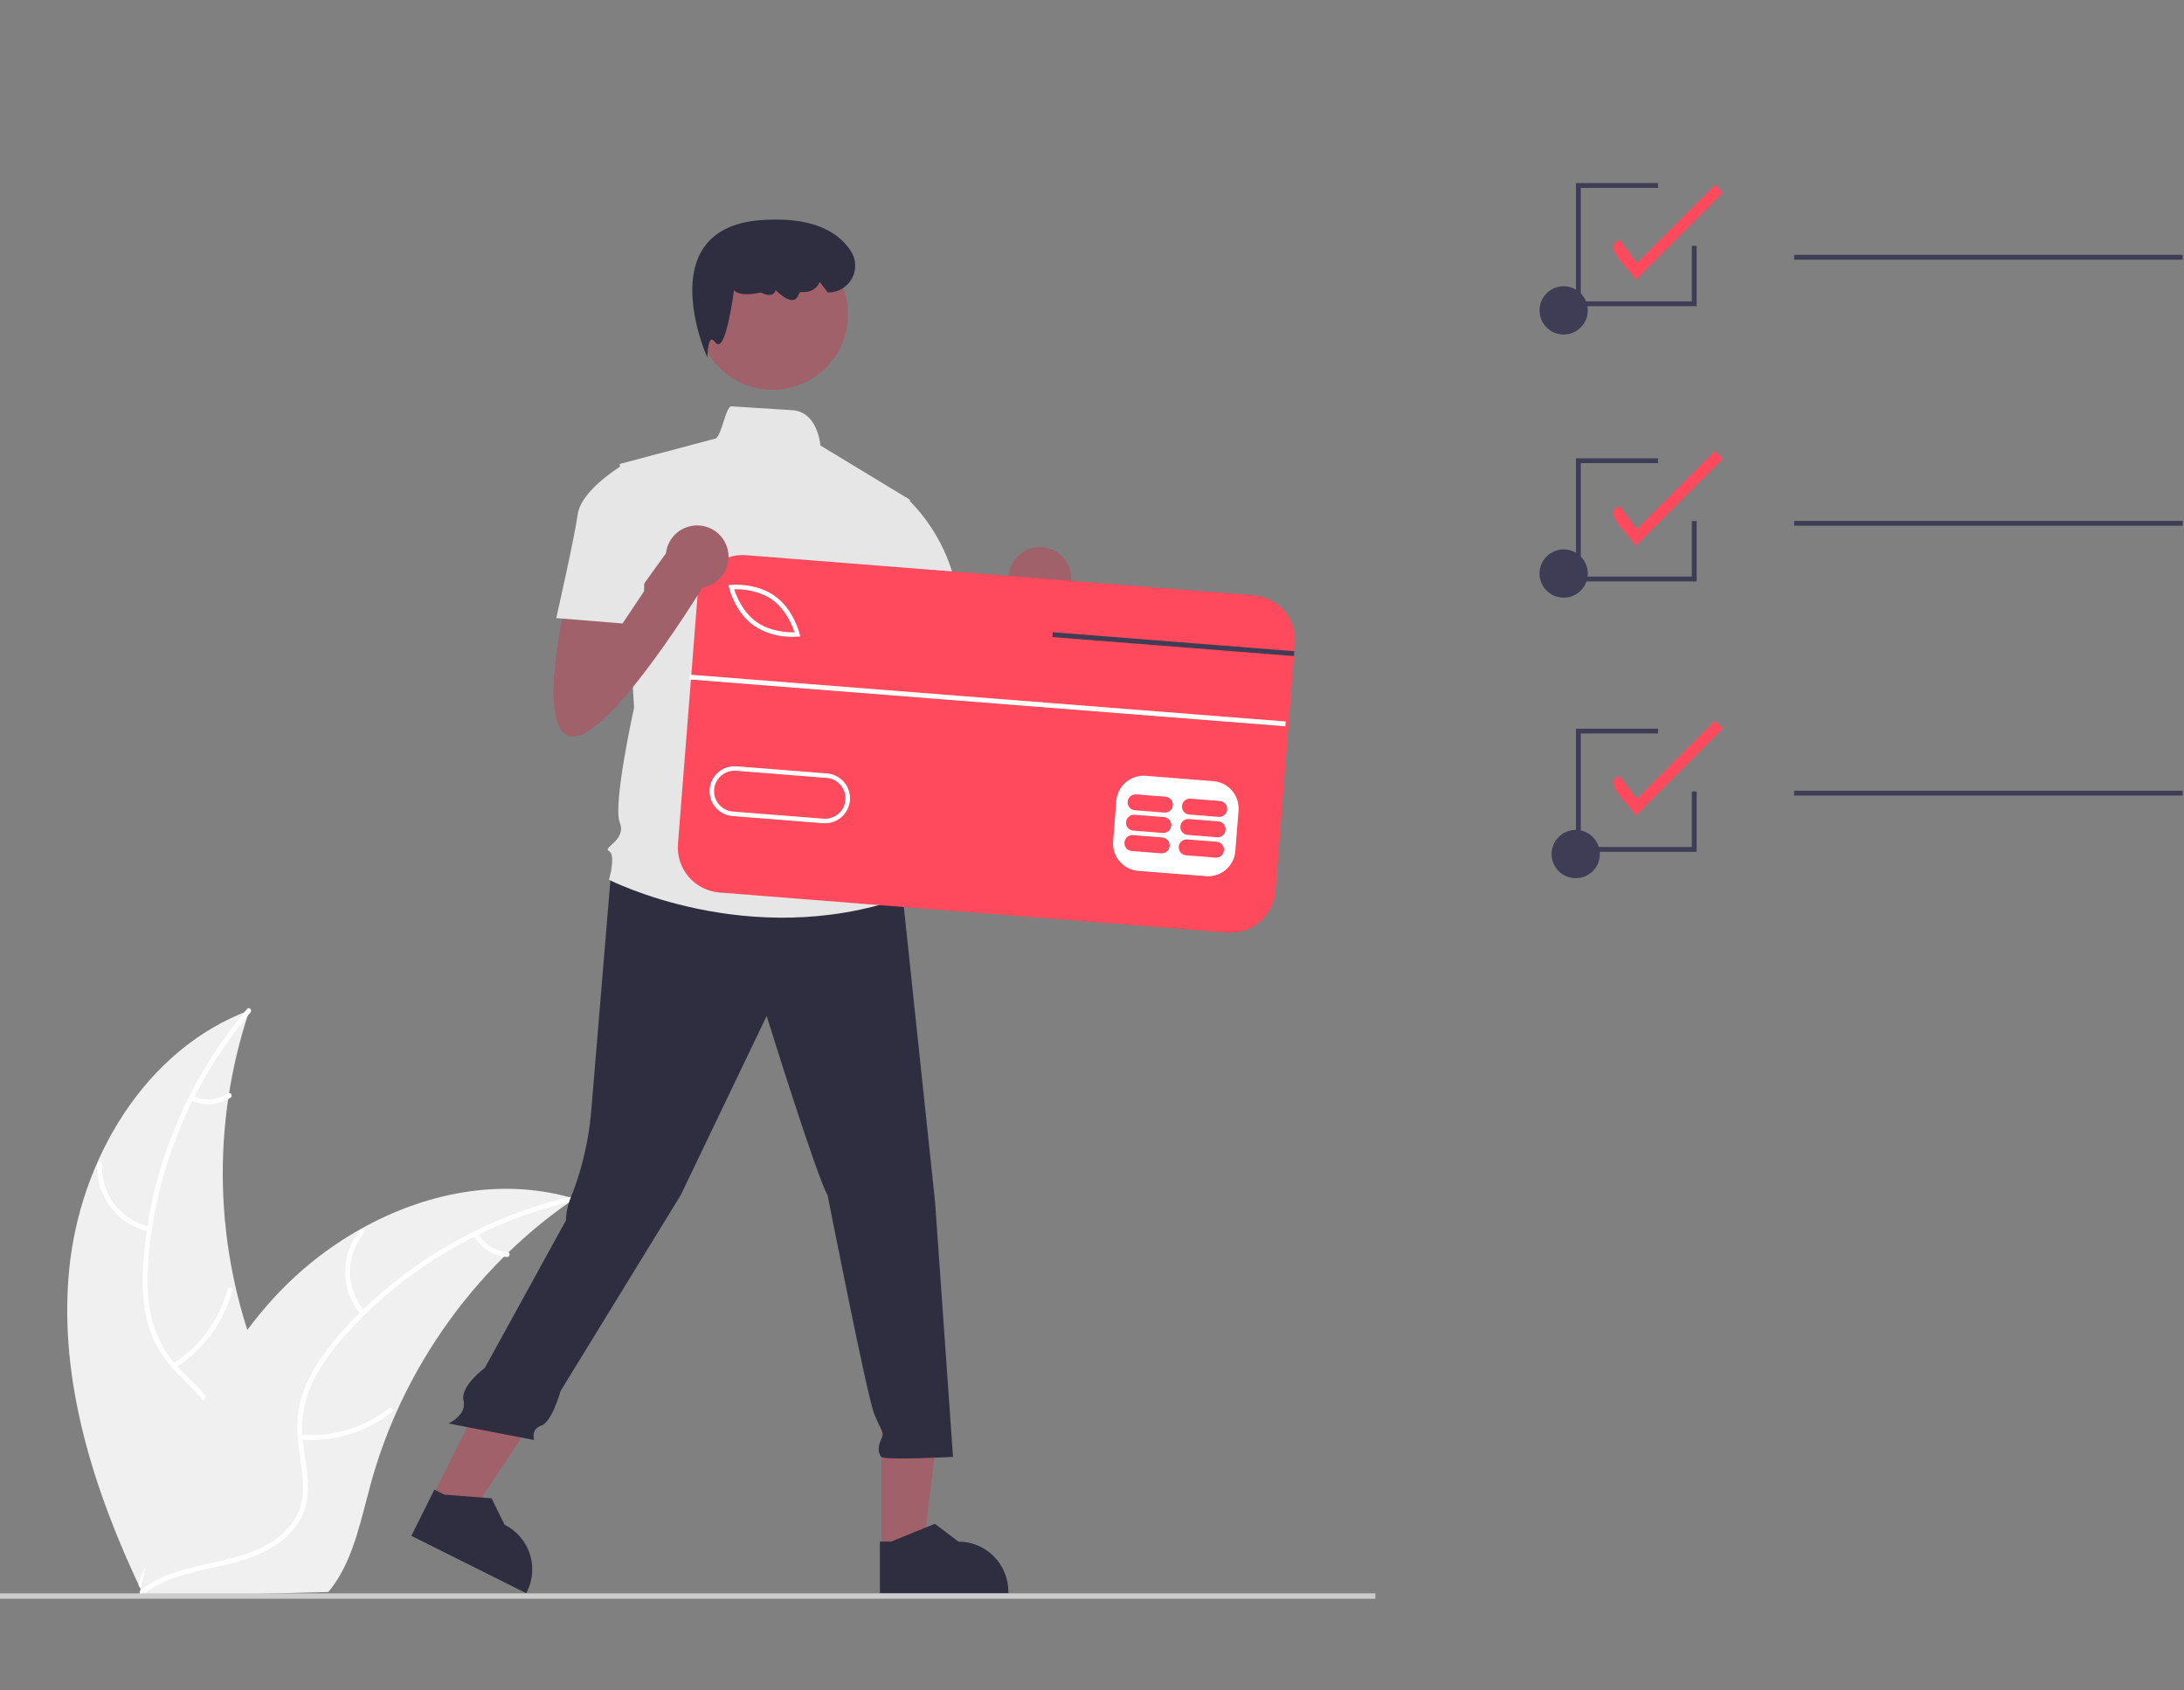 <svg width="358" height="277" viewBox="0 0 358 277" fill="none" xmlns="http://www.w3.org/2000/svg">
<rect x="0" y="0" width="358" height="277" fill="#808080" stroke="none"/>
<g id="Bidding">
<g id="undraw_online_payments_re_y8f2 1" clip-path="url(#clip0_5_1052)">
<path id="Vector" d="M11.34 208.059C13.113 189.96 23.83 171.894 40.882 165.574C34.581 184.32 35.113 204.69 42.385 223.081C45.215 230.163 49.101 237.746 46.802 245.018C45.372 249.543 41.676 253.073 37.501 255.328C33.325 257.584 28.656 258.729 24.045 259.852L23.152 260.631C15.358 244.2 9.566 226.158 11.34 208.059Z" fill="#F0F0F0"/>
<path id="Vector_2" d="M41.061 165.911C31.434 177.275 25.374 191.788 24.314 206.667C24.085 209.883 24.133 213.166 24.917 216.311C25.704 219.37 27.297 222.162 29.528 224.398C31.567 226.524 33.899 228.462 35.386 231.047C36.953 233.772 37.092 236.91 36.145 239.872C34.987 243.496 32.595 246.488 30.154 249.332C27.445 252.49 24.58 255.728 23.501 259.849C23.37 260.348 22.603 260.116 22.733 259.618C24.611 252.447 31.414 248.225 34.542 241.729C36.001 238.698 36.556 235.209 35.032 232.089C33.7 229.361 31.297 227.36 29.214 225.225C27.027 222.983 25.33 220.505 24.41 217.486C23.47 214.397 23.293 211.109 23.439 207.901C23.824 200.628 25.35 193.46 27.962 186.661C30.899 178.885 35.145 171.668 40.516 165.324C40.848 164.931 41.392 165.521 41.061 165.911L41.061 165.911Z" fill="white"/>
<path id="Vector_3" d="M24.404 201.812C21.912 201.276 19.692 199.871 18.141 197.849C16.59 195.827 15.807 193.319 15.934 190.774C15.94 190.67 15.986 190.573 16.063 190.502C16.139 190.432 16.24 190.394 16.344 190.396C16.448 190.399 16.547 190.442 16.62 190.516C16.693 190.59 16.735 190.689 16.736 190.793C16.613 193.163 17.342 195.499 18.791 197.379C20.239 199.259 22.312 200.559 24.635 201.045C25.14 201.151 24.905 201.918 24.404 201.812V201.812Z" fill="white"/>
<path id="Vector_4" d="M28.353 223.456C32.755 220.669 35.945 216.326 37.287 211.291C37.419 210.793 38.186 211.025 38.054 211.523C36.648 216.759 33.319 221.272 28.732 224.162C28.294 224.437 27.918 223.729 28.353 223.456Z" fill="white"/>
<path id="Vector_5" d="M31.662 179.624C32.583 180.033 33.591 180.206 34.595 180.129C35.599 180.052 36.569 179.726 37.416 179.182C37.85 178.901 38.226 179.609 37.795 179.888C36.856 180.485 35.785 180.843 34.676 180.931C33.566 181.019 32.452 180.834 31.431 180.392C31.331 180.358 31.248 180.288 31.198 180.195C31.148 180.102 31.136 179.994 31.163 179.892C31.194 179.791 31.264 179.706 31.357 179.656C31.451 179.606 31.56 179.594 31.662 179.624H31.662Z" fill="white"/>
<path id="Vector_6" d="M94.165 196.429C93.9 196.612 93.634 196.795 93.368 196.985C89.806 199.462 86.452 202.224 83.338 205.245C83.094 205.474 82.85 205.711 82.612 205.947C75.188 213.304 69.193 221.975 64.934 231.52C63.243 235.319 61.843 239.242 60.747 243.254C59.233 248.795 58.033 254.923 54.871 259.506C54.546 259.987 54.192 260.449 53.81 260.887L24.171 261.659C24.103 261.627 24.035 261.602 23.966 261.57L22.784 261.655C22.826 261.444 22.874 261.226 22.916 261.015C22.94 260.893 22.971 260.77 22.995 260.648C23.013 260.566 23.031 260.485 23.043 260.41C23.049 260.383 23.055 260.356 23.061 260.335C23.073 260.26 23.091 260.192 23.103 260.124C23.369 258.906 23.644 257.688 23.928 256.469C23.928 256.462 23.928 256.462 23.934 256.455C26.122 247.175 29.103 237.996 33.383 229.561C33.512 229.307 33.641 229.047 33.783 228.793C35.733 225.001 37.99 221.376 40.531 217.952C41.928 216.082 43.42 214.284 44.999 212.564C49.088 208.13 53.849 204.365 59.108 201.41C69.592 195.52 81.843 193.049 93.293 196.181C93.586 196.262 93.872 196.342 94.165 196.429Z" fill="#F0F0F0"/>
<path id="Vector_7" d="M94.109 196.807C79.579 200.084 66.003 208.024 56.199 219.266C54.08 221.696 52.141 224.346 50.874 227.328C49.661 230.245 49.251 233.433 49.687 236.562C50.035 239.487 50.73 242.439 50.36 245.398C49.971 248.516 48.193 251.106 45.654 252.901C42.547 255.097 38.836 256.046 35.175 256.848C31.11 257.738 26.873 258.598 23.53 261.239C23.125 261.559 22.652 260.912 23.057 260.592C28.873 255.998 36.847 256.722 43.255 253.418C46.245 251.877 48.789 249.425 49.451 246.017C50.029 243.037 49.316 239.992 48.938 237.033C48.541 233.926 48.678 230.926 49.762 227.962C50.87 224.929 52.709 222.198 54.758 219.724C59.444 214.148 64.978 209.344 71.156 205.488C78.183 201.048 85.918 197.842 94.026 196.01C94.528 195.897 94.607 196.695 94.109 196.807H94.109Z" fill="white"/>
<path id="Vector_8" d="M59.193 215.443C57.527 213.515 56.6 211.057 56.579 208.508C56.558 205.96 57.443 203.487 59.077 201.531C59.409 201.136 60.038 201.633 59.705 202.028C58.18 203.847 57.356 206.151 57.381 208.524C57.405 210.897 58.278 213.183 59.84 214.97C60.179 215.359 59.53 215.83 59.193 215.443V215.443Z" fill="white"/>
<path id="Vector_9" d="M49.315 235.102C54.508 235.527 59.67 233.98 63.772 230.768C64.178 230.45 64.651 231.097 64.246 231.415C59.971 234.749 54.595 236.348 49.193 235.894C48.678 235.85 48.803 235.058 49.315 235.102H49.315Z" fill="white"/>
<path id="Vector_10" d="M78.347 202.098C78.837 202.978 79.537 203.723 80.385 204.266C81.234 204.809 82.204 205.133 83.208 205.209C83.723 205.246 83.597 206.037 83.085 206.001C81.976 205.912 80.905 205.553 79.967 204.955C79.028 204.358 78.25 203.539 77.701 202.571C77.641 202.484 77.617 202.378 77.633 202.274C77.649 202.17 77.704 202.076 77.787 202.011C77.873 201.949 77.98 201.923 78.085 201.939C78.19 201.955 78.284 202.012 78.347 202.098V202.098Z" fill="white"/>
<path id="Vector_11" d="M268.12 45.88C267.678 44.573 262.128 40.131 265.529 39.385L268.317 43.103L281.138 30.282L282.428 31.572L268.12 45.88Z" fill="#FF495C"/>
<path id="Vector_12" d="M268.12 89.476C267.678 88.169 262.128 83.727 265.529 82.981L268.317 86.699L281.138 73.878L282.428 75.168L268.12 89.476Z" fill="#FF495C"/>
<path id="Vector_13" d="M268.12 133.695C267.678 132.388 262.128 127.946 265.529 127.2L268.317 130.918L281.138 118.097L282.428 119.387L268.12 133.695Z" fill="#FF495C"/>
<path id="Vector_14" d="M256.314 97.945C258.499 97.945 260.27 96.174 260.27 93.989C260.27 91.804 258.499 90.032 256.314 90.032C254.129 90.032 252.358 91.804 252.358 93.989C252.358 96.174 254.129 97.945 256.314 97.945Z" fill="#3F3D56"/>
<path id="Vector_15" d="M256.314 54.821C258.499 54.821 260.27 53.05 260.27 50.865C260.27 48.68 258.499 46.909 256.314 46.909C254.129 46.909 252.358 48.68 252.358 50.865C252.358 53.05 254.129 54.821 256.314 54.821Z" fill="#3F3D56"/>
<path id="Vector_16" d="M357.793 41.765H294.097V42.557H357.793V41.765Z" fill="#3F3D56"/>
<path id="Vector_17" d="M258.292 143.915C260.477 143.915 262.248 142.144 262.248 139.958C262.248 137.773 260.477 136.002 258.292 136.002C256.107 136.002 254.336 137.773 254.336 139.958C254.336 142.144 256.107 143.915 258.292 143.915Z" fill="#3F3D56"/>
<path id="Vector_18" d="M357.793 85.361H294.097V86.153H357.793V85.361Z" fill="#3F3D56"/>
<path id="Vector_19" d="M357.793 129.58H294.097V130.372H357.793V129.58Z" fill="#3F3D56"/>
<path id="Vector_20" d="M278.113 139.59H258.331V119.413H271.782V120.204H259.122V138.798H277.321V129.699H278.113V139.59Z" fill="#3F3D56"/>
<path id="Vector_21" d="M278.113 95.279H258.331V75.102H271.782V75.893H259.122V94.488H277.321V85.388H278.113V95.279Z" fill="#3F3D56"/>
<path id="Vector_22" d="M278.113 50.177H258.331V30H271.782V30.791H259.122V49.386H277.321V40.286H278.113V50.177Z" fill="#3F3D56"/>
<path id="Vector_23" d="M148.957 101.914C148.957 101.914 143.67 124.236 150.132 124.236C156.593 124.236 171.866 98.977 171.866 98.977L166.579 92.516L157.09 105.69L156.593 98.977L148.957 101.914Z" fill="#A0616A"/>
<path id="Vector_24" d="M170.457 99.948C173.298 99.948 175.601 97.645 175.601 94.805C175.601 91.964 173.298 89.661 170.457 89.661C167.617 89.661 165.314 91.964 165.314 94.805C165.314 97.645 167.617 99.948 170.457 99.948Z" fill="#A0616A"/>
<path id="Vector_25" d="M144.474 253.946L151.32 253.946L154.577 227.539L144.473 227.539L144.474 253.946Z" fill="#A0616A"/>
<path id="Vector_26" d="M144.233 261.088L165.286 261.087V260.821C165.286 258.647 164.422 256.563 162.886 255.027C161.349 253.49 159.265 252.627 157.091 252.626H157.091L153.245 249.709L146.071 252.627L144.233 252.627L144.233 261.088Z" fill="#2F2E41"/>
<path id="Vector_27" d="M70.833 245.405L76.959 248.461L91.665 226.288L82.624 221.776L70.833 245.405Z" fill="#A0616A"/>
<path id="Vector_28" d="M67.428 251.687L86.265 261.088L86.384 260.849C87.354 258.905 87.512 256.655 86.824 254.593C86.135 252.532 84.656 250.829 82.711 249.858L82.711 249.858L80.573 245.531L72.85 244.937L71.206 244.117L67.428 251.687Z" fill="#2F2E41"/>
<path id="Vector_29" d="M225.45 261.113H0V262H225.45V261.113Z" fill="#CCCCCC"/>
<path id="Vector_30" d="M100.213 142.41C100.213 142.41 97.477 175.306 96.889 182.355C96.486 186.774 95.499 191.119 93.952 195.278C93.952 195.278 92.777 197.628 92.777 199.977L79.462 224.176C79.462 224.176 75.394 227.166 75.981 229.516C76.569 231.866 73.528 233.275 73.528 233.275L87.55 235.978C87.55 235.978 86.962 234.215 88.725 233.628C90.487 233.041 91.89 227.946 91.89 227.946L111.575 195.865L125.673 166.494C125.673 166.494 133.897 192.928 135.659 195.865C135.659 195.865 142.121 228.761 143.295 231.698C144.47 234.635 145.058 234.635 144.47 235.81C143.883 236.985 143.883 238.16 144.47 238.747C145.058 239.335 156.219 238.747 156.219 238.747L153.282 197.04L147.995 147.11L120.973 138.886L100.213 142.41Z" fill="#2F2E41"/>
<path id="Vector_31" d="M126.668 63.879C133.481 63.879 139.004 58.356 139.004 51.543C139.004 44.73 133.481 39.207 126.668 39.207C119.855 39.207 114.332 44.73 114.332 51.543C114.332 58.356 119.855 63.879 126.668 63.879Z" fill="#A0616A"/>
<path id="Vector_32" d="M149.17 81.906L134.485 73.009C134.485 73.009 134.077 67.484 129.893 67.224C127.793 67.093 124.64 66.894 119.91 66.589C118.91 66.524 118.235 71.994 117.09 71.92L101.589 76.032L103.938 115.976C103.938 115.976 100.414 131.837 101.589 134.774C102.763 137.711 98.651 138.886 99.826 139.473C101.001 140.061 99.826 144.172 99.826 144.172C99.826 144.172 122.736 155.921 147.995 147.11L145.645 139.473C145.965 138.475 146.025 137.412 145.819 136.384C145.614 135.356 145.149 134.397 144.47 133.599C144.47 133.599 146.82 130.074 143.883 127.137C143.883 127.137 145.058 121.851 142.12 119.501L141.533 111.277L143.295 107.165L149.17 81.906Z" fill="#E6E6E6"/>
<path id="Vector_33" d="M115.964 58.59L115.619 57.789C115.574 57.685 111.212 47.372 115.079 41.011C116.869 38.066 120.123 36.403 124.752 36.069C131.995 35.546 136.952 37.264 139.49 41.172C139.916 41.835 140.155 42.6 140.182 43.386C140.21 44.173 140.025 44.953 139.647 45.644C139.269 46.334 138.712 46.911 138.035 47.312C137.357 47.712 136.584 47.923 135.797 47.922H135.699L134.369 46.194L134.291 46.362C133.809 47.405 132.703 47.975 131.407 47.85C131.186 47.835 130.991 48.025 130.834 48.432C130.782 48.61 130.682 48.771 130.545 48.897C130.409 49.023 130.241 49.111 130.06 49.15C129.102 49.336 127.737 48.13 127.126 47.529C127.103 47.667 127.05 47.799 126.971 47.915C126.892 48.031 126.789 48.129 126.669 48.202C126.025 48.573 125.023 48.088 124.736 47.934C122.444 48.42 120.961 48.29 120.326 47.547C119.895 50.595 118.97 56.081 117.862 56.385C117.746 56.411 117.625 56.4 117.516 56.352C117.407 56.305 117.316 56.223 117.257 56.12C116.99 55.774 116.751 55.601 116.602 55.65C116.242 55.764 116.029 56.952 115.998 57.718L115.964 58.59Z" fill="#2F2E41"/>
<path id="Vector_34" d="M142.708 82.493L148.568 81.541C152.789 85.597 155.664 90.85 156.806 96.591C158.568 105.99 159.156 107.752 159.156 107.752L145.058 111.277L137.421 96.591L142.708 82.493Z" fill="#E6E6E6"/>
<path id="Vector_35" d="M116.706 94.718L113.085 140.625L205.498 147.915L209.119 102.008L116.706 94.718Z" fill="white"/>
<path id="Vector_36" d="M126.579 98.275C124.318 96.66 121.446 96.543 120.349 96.566C120.684 97.611 121.724 100.29 123.985 101.906C126.253 103.525 129.12 103.638 130.215 103.615C129.881 102.571 128.841 99.891 126.579 98.275Z" fill="#FF495C"/>
<path id="Vector_37" d="M135.501 127.486L120.662 126.316C120.223 126.281 119.782 126.333 119.364 126.469C118.946 126.605 118.558 126.822 118.224 127.107C117.889 127.393 117.614 127.742 117.415 128.133C117.215 128.525 117.094 128.953 117.06 129.391C117.025 129.83 117.077 130.271 117.213 130.689C117.349 131.107 117.566 131.495 117.851 131.829C118.137 132.164 118.486 132.439 118.878 132.638C119.269 132.838 119.697 132.959 120.135 132.993V132.993L134.974 134.164C135.86 134.234 136.737 133.949 137.412 133.372C138.088 132.795 138.506 131.974 138.576 131.088C138.646 130.203 138.361 129.326 137.785 128.65C137.208 127.975 136.386 127.556 135.501 127.486V127.486Z" fill="#FF495C"/>
<path id="Vector_38" d="M205.476 97.546L122.279 90.982C121.311 90.906 120.338 91.021 119.415 91.321C118.492 91.621 117.637 92.1 116.899 92.731C116.16 93.361 115.554 94.13 115.113 94.995C114.672 95.86 114.406 96.803 114.33 97.771L111.13 138.304C110.977 140.259 111.606 142.195 112.879 143.686C114.152 145.177 115.965 146.102 117.92 146.257L201.117 152.82C202.085 152.896 203.058 152.781 203.981 152.481C204.905 152.181 205.76 151.702 206.498 151.072C207.236 150.442 207.843 149.672 208.283 148.807C208.724 147.942 208.99 146.999 209.066 146.031L212.107 107.507L212.168 106.72L212.265 105.495C212.341 104.527 212.226 103.554 211.926 102.631C211.626 101.708 211.147 100.853 210.517 100.114C209.886 99.376 209.117 98.769 208.252 98.329C207.387 97.888 206.444 97.622 205.476 97.546V97.546ZM203.019 132.812L202.492 139.489C202.396 140.669 201.837 141.762 200.936 142.53C200.036 143.298 198.869 143.679 197.689 143.588L186.558 142.711C185.379 142.615 184.286 142.056 183.517 141.155C182.749 140.255 182.369 139.088 182.459 137.908L182.986 131.23C183.083 130.051 183.643 128.958 184.543 128.19C185.443 127.422 186.61 127.041 187.79 127.131L198.917 128.009C200.096 128.106 201.189 128.665 201.958 129.565C202.726 130.464 203.108 131.632 203.019 132.812V132.812ZM116.323 129.33C116.41 128.249 116.921 127.247 117.746 126.543C118.57 125.839 119.64 125.491 120.721 125.575L135.559 126.746C136.095 126.787 136.618 126.934 137.097 127.177C137.576 127.421 138.003 127.756 138.353 128.165C138.702 128.573 138.968 129.047 139.134 129.558C139.301 130.069 139.365 130.608 139.323 131.144C139.282 131.68 139.135 132.202 138.891 132.681C138.647 133.161 138.311 133.587 137.902 133.936C137.494 134.286 137.02 134.551 136.509 134.717C135.997 134.883 135.458 134.947 134.923 134.905L134.915 134.907L120.076 133.735C119.541 133.693 119.018 133.545 118.54 133.301C118.061 133.057 117.635 132.72 117.286 132.311C116.938 131.902 116.673 131.428 116.508 130.916C116.343 130.405 116.28 129.865 116.323 129.33V129.33ZM119.5 96.302L119.399 95.887L119.826 95.847C119.992 95.829 123.94 95.475 127.012 97.67C130.085 99.865 131.027 103.716 131.068 103.877L131.165 104.293L130.74 104.336C130.135 104.381 129.528 104.377 128.924 104.324C127.003 104.211 125.148 103.585 123.552 102.509C120.479 100.314 119.537 96.464 119.5 96.302V96.302Z" fill="#FF495C"/>
<path id="Vector_39" d="M190.537 137.24L185.714 136.86C185.37 136.833 185.03 136.944 184.768 137.169C184.506 137.393 184.343 137.712 184.316 138.056C184.289 138.4 184.399 138.741 184.623 139.003C184.847 139.266 185.166 139.429 185.51 139.457L190.332 139.837C190.676 139.864 191.017 139.753 191.279 139.528C191.541 139.304 191.704 138.985 191.731 138.641C191.758 138.297 191.647 137.956 191.424 137.694C191.2 137.431 190.881 137.268 190.537 137.24V137.24Z" fill="#FF495C"/>
<path id="Vector_40" d="M199.44 137.943L194.618 137.562C194.274 137.536 193.934 137.647 193.672 137.871C193.41 138.096 193.247 138.415 193.22 138.758C193.193 139.102 193.303 139.443 193.527 139.705C193.75 139.968 194.069 140.131 194.413 140.159L199.236 140.539C199.579 140.566 199.92 140.454 200.182 140.23C200.444 140.006 200.606 139.687 200.633 139.343C200.66 138.999 200.55 138.659 200.326 138.396C200.103 138.134 199.784 137.971 199.44 137.943V137.943Z" fill="#FF495C"/>
<path id="Vector_41" d="M190.8 133.901L185.978 133.521C185.634 133.495 185.294 133.606 185.032 133.83C184.77 134.054 184.607 134.373 184.58 134.717C184.553 135.061 184.663 135.402 184.887 135.664C185.111 135.927 185.429 136.09 185.773 136.118L190.596 136.498C190.94 136.525 191.28 136.414 191.542 136.19C191.804 135.965 191.967 135.646 191.994 135.302C192.021 134.958 191.911 134.617 191.687 134.355C191.463 134.092 191.144 133.929 190.8 133.901V133.901Z" fill="#FF495C"/>
<path id="Vector_42" d="M199.704 134.604L194.881 134.223C194.537 134.197 194.197 134.308 193.934 134.532C193.672 134.756 193.51 135.076 193.483 135.42C193.455 135.764 193.566 136.104 193.79 136.367C194.013 136.629 194.332 136.792 194.676 136.82L199.499 137.201C199.843 137.227 200.183 137.116 200.446 136.892C200.708 136.668 200.87 136.348 200.897 136.004C200.925 135.661 200.814 135.32 200.59 135.057C200.367 134.795 200.048 134.632 199.704 134.604V134.604Z" fill="#FF495C"/>
<path id="Vector_43" d="M191.064 130.563L186.241 130.182C185.897 130.156 185.557 130.267 185.294 130.491C185.032 130.715 184.87 131.034 184.843 131.378C184.815 131.722 184.926 132.063 185.15 132.326C185.373 132.588 185.692 132.751 186.036 132.779L190.859 133.16C191.203 133.186 191.543 133.075 191.805 132.85C192.067 132.626 192.229 132.307 192.257 131.963C192.284 131.619 192.173 131.279 191.95 131.016C191.726 130.754 191.407 130.591 191.064 130.563V130.563Z" fill="#FF495C"/>
<path id="Vector_44" d="M199.967 131.265L195.144 130.885C194.801 130.858 194.46 130.97 194.198 131.194C193.936 131.418 193.774 131.737 193.747 132.081C193.72 132.425 193.83 132.765 194.054 133.028C194.277 133.29 194.596 133.453 194.94 133.481L199.762 133.862C200.106 133.888 200.446 133.777 200.708 133.553C200.97 133.328 201.133 133.009 201.16 132.666C201.187 132.322 201.077 131.981 200.853 131.719C200.629 131.456 200.311 131.293 199.967 131.265V131.265Z" fill="#FF495C"/>
<path id="Vector_45" d="M113.093 110.56L113.031 111.349L210.694 119.021L210.756 118.232L113.093 110.56Z" fill="white"/>
<path id="Vector_46" d="M212.168 106.72L212.107 107.507L208.708 107.24L172.495 104.396L172.56 103.607L208.769 106.453L212.168 106.72Z" fill="#3F3D56"/>
<path id="Vector_47" d="M92.777 98.354C92.777 98.354 87.49 120.676 93.952 120.676C100.414 120.676 115.687 95.417 115.687 95.417L110.4 88.955L100.911 102.13L100.414 95.417L92.777 98.354Z" fill="#A0616A"/>
<path id="Vector_48" d="M114.278 96.387C117.118 96.387 119.421 94.084 119.421 91.244C119.421 88.403 117.118 86.101 114.278 86.101C111.437 86.101 109.135 88.403 109.135 91.244C109.135 94.084 111.437 96.387 114.278 96.387Z" fill="#A0616A"/>
<path id="Vector_49" d="M105.868 79.556L102.343 76.032C102.343 76.032 95.294 80.144 94.707 84.256C94.119 88.368 91.182 101.291 91.182 101.291L102.049 102.172L105.574 96.885L105.868 79.556Z" fill="#E6E6E6"/>
</g>
</g>
<defs>
<clipPath id="clip0_5_1052">
<rect width="357.793" height="232" fill="white" transform="translate(0 30)"/>
</clipPath>
</defs>
</svg>
